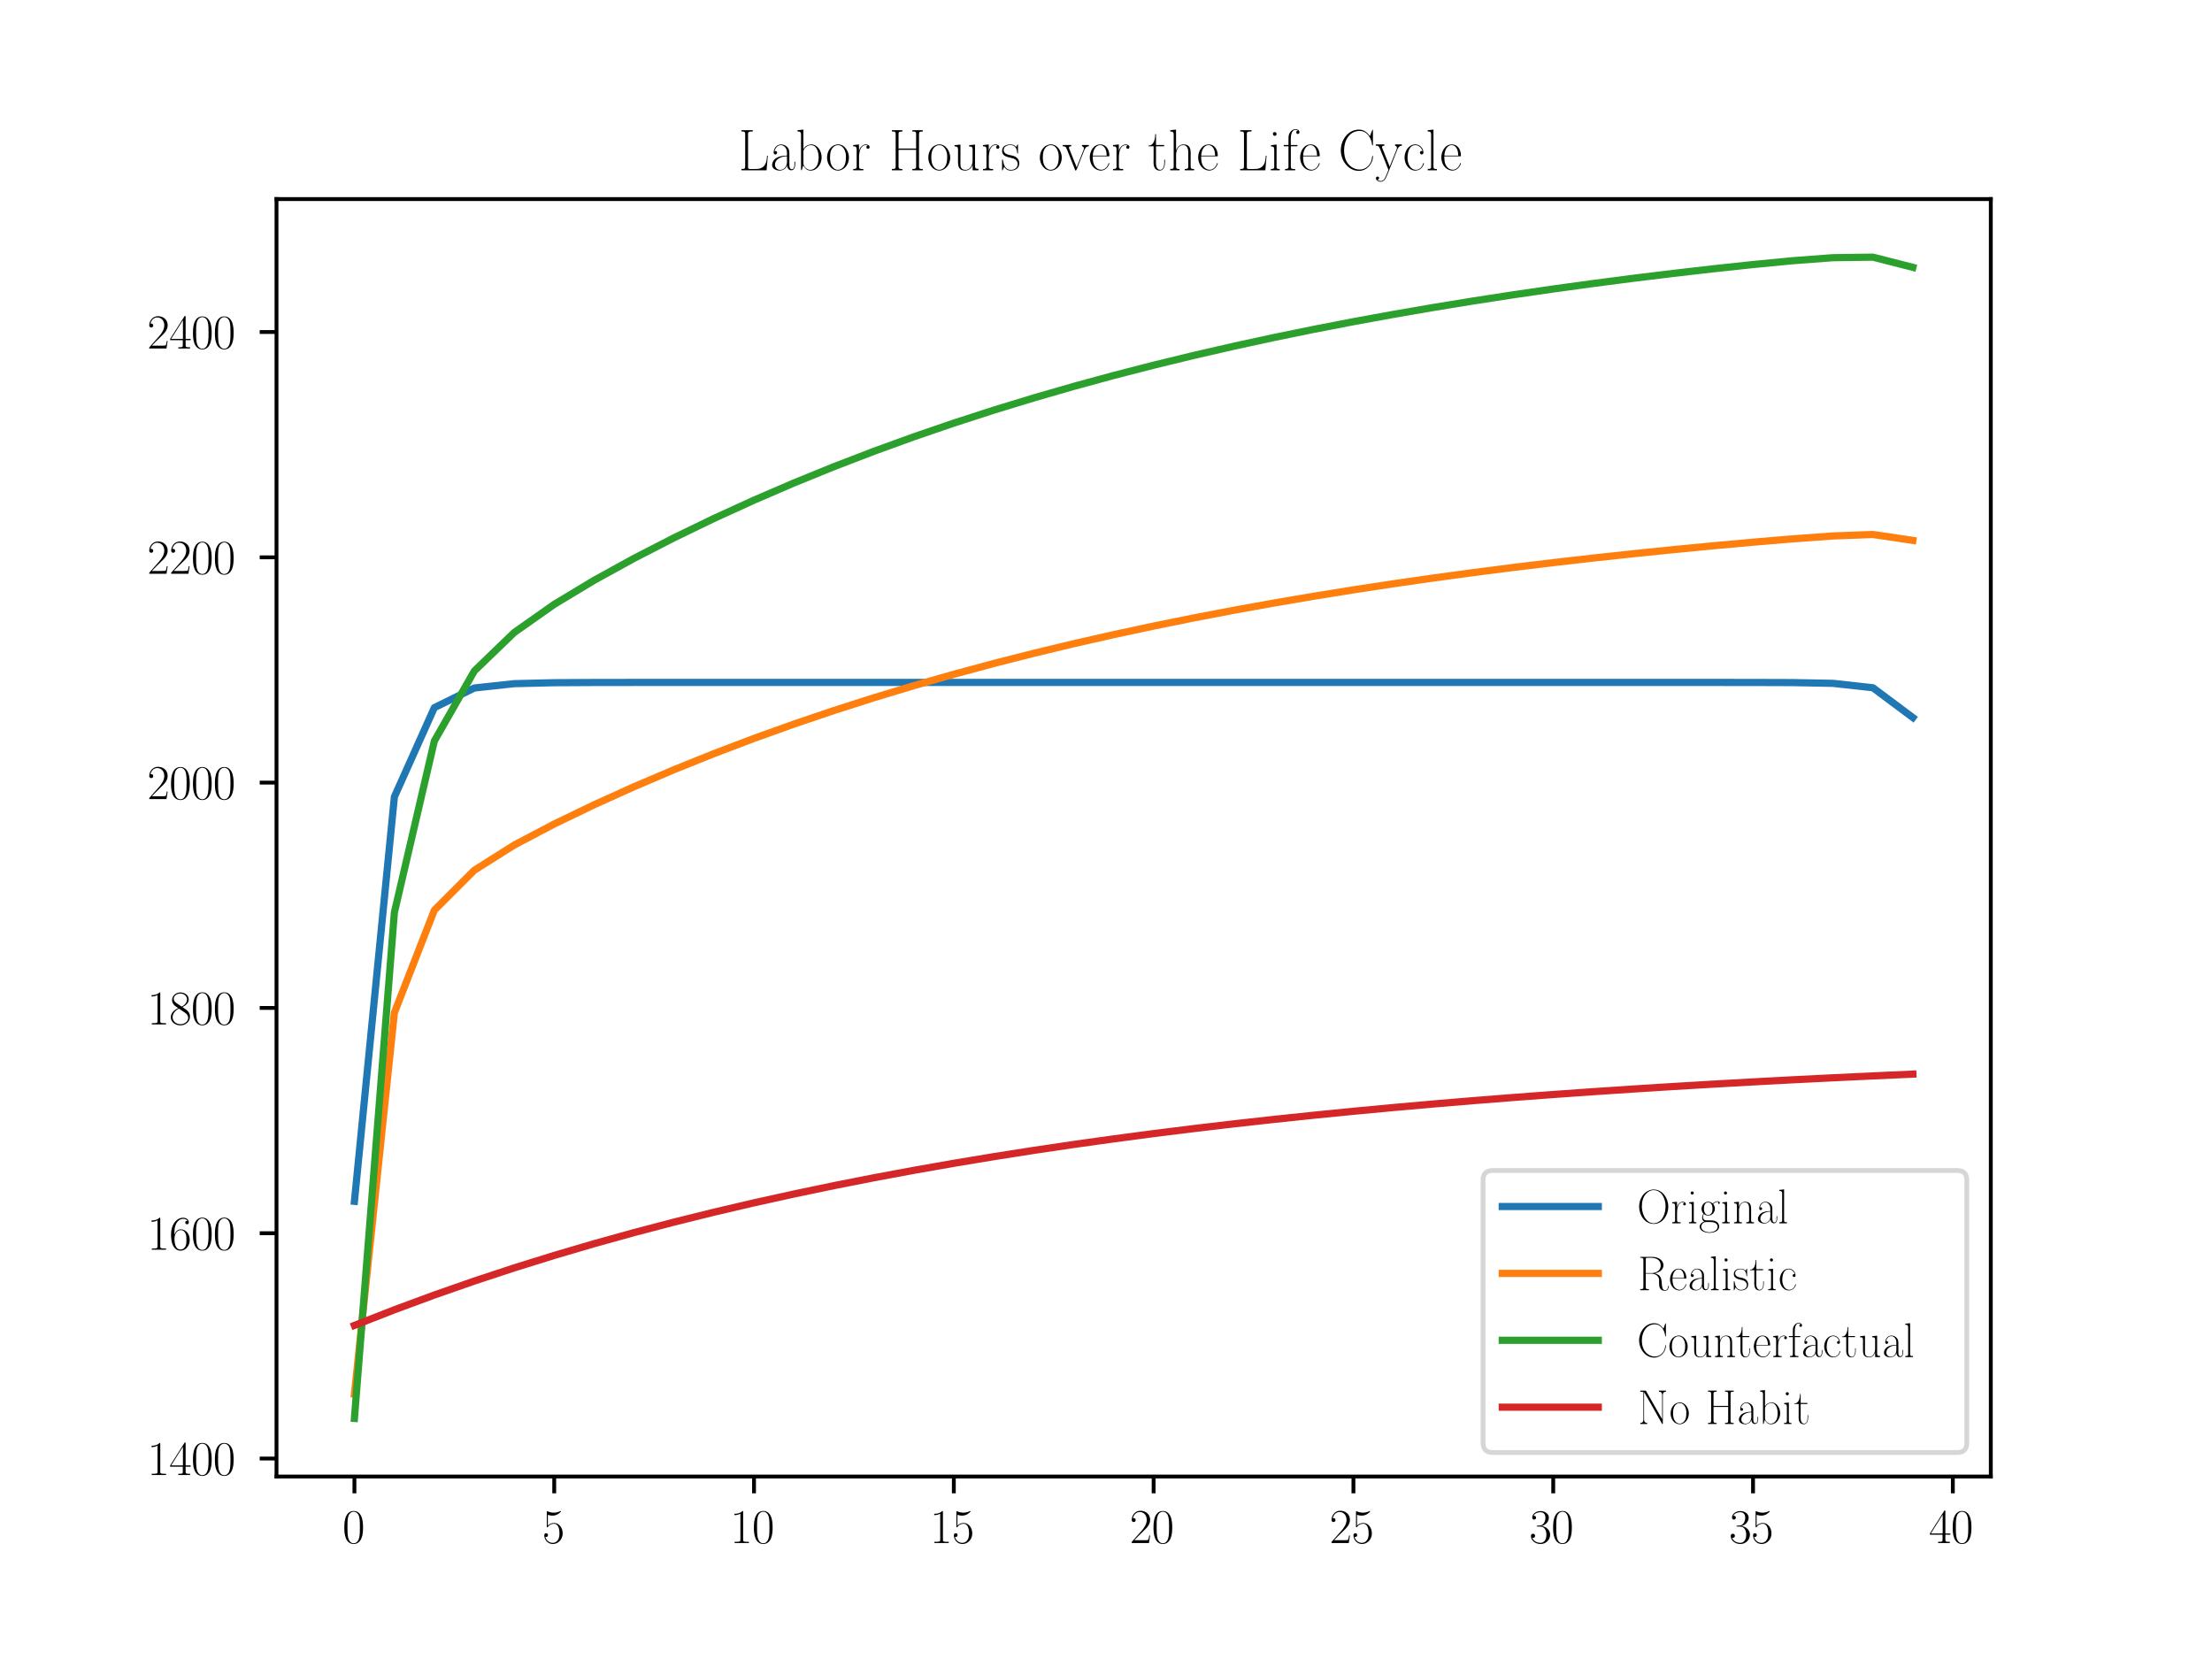 <?xml version="1.0" encoding="utf-8" standalone="no"?>
<!DOCTYPE svg PUBLIC "-//W3C//DTD SVG 1.1//EN"
  "http://www.w3.org/Graphics/SVG/1.1/DTD/svg11.dtd">
<svg height="345.6pt" version="1.1" viewBox="0 0 460.8 345.6" width="460.8pt" xmlns="http://www.w3.org/2000/svg" xmlns:xlink="http://www.w3.org/1999/xlink">
 <defs>
  <style type="text/css">*{stroke-linecap:butt;stroke-linejoin:round;}</style>
 </defs>
 <g id="figure_1">
  <g id="patch_1">
   <path d="M 0 345.6 
L 460.8 345.6 
L 460.8 0 
L 0 0 
z
" style="fill:#ffffff;"/>
  </g>
  <g id="axes_1">
   <g id="patch_2">
    <path d="M 57.6 307.584 
L 414.72 307.584 
L 414.72 41.472 
L 57.6 41.472 
z
" style="fill:#ffffff;"/>
   </g>
   <g id="matplotlib.axis_1">
    <g id="xtick_1">
     <g id="line2d_1">
      <defs>
       <path d="M 0 0 
L 0 3.5 
" id="mb40d41864a" style="stroke:#000000;stroke-width:0.8;"/>
      </defs>
      <g>
       <use style="stroke:#000000;stroke-width:0.8;" x="73.833" xlink:href="#mb40d41864a" y="307.584"/>
      </g>
     </g>
     <g id="text_1">
      <!-- $\mathdefault{0}$ -->
      <g transform="translate(71.342 321.445)scale(0.1 -0.1)">
       <defs>
        <path d="M 2688 2025 
C 2688 2416 2682 3080 2413 3591 
C 2176 4039 1798 4198 1466 4198 
C 1158 4198 768 4058 525 3597 
C 269 3118 243 2524 243 2025 
C 243 1661 250 1106 448 619 
C 723 -39 1216 -128 1466 -128 
C 1760 -128 2208 -7 2470 600 
C 2662 1042 2688 1559 2688 2025 
z
M 1466 -26 
C 1056 -26 813 325 723 812 
C 653 1188 653 1738 653 2096 
C 653 2588 653 2997 736 3387 
C 858 3929 1216 4096 1466 4096 
C 1728 4096 2067 3923 2189 3400 
C 2272 3036 2278 2607 2278 2096 
C 2278 1680 2278 1169 2202 792 
C 2067 95 1690 -26 1466 -26 
z
" id="CMR17-30" transform="scale(0.016)"/>
       </defs>
       <use transform="scale(0.996)" xlink:href="#CMR17-30"/>
      </g>
     </g>
    </g>
    <g id="xtick_2">
     <g id="line2d_2">
      <g>
       <use style="stroke:#000000;stroke-width:0.8;" x="115.455" xlink:href="#mb40d41864a" y="307.584"/>
      </g>
     </g>
     <g id="text_2">
      <!-- $\mathdefault{5}$ -->
      <g transform="translate(112.964 321.445)scale(0.1 -0.1)">
       <defs>
        <path d="M 730 3692 
C 794 3666 1056 3584 1325 3584 
C 1920 3584 2246 3911 2432 4100 
C 2432 4157 2432 4192 2394 4192 
C 2387 4192 2374 4192 2323 4163 
C 2099 4058 1837 3973 1517 3973 
C 1325 3973 1037 3999 723 4139 
C 653 4171 640 4171 634 4171 
C 602 4171 595 4164 595 4037 
L 595 2203 
C 595 2089 595 2057 659 2057 
C 691 2057 704 2070 736 2114 
C 941 2401 1222 2522 1542 2522 
C 1766 2522 2246 2382 2246 1289 
C 2246 1085 2246 715 2054 421 
C 1894 159 1645 25 1370 25 
C 947 25 518 320 403 814 
C 429 807 480 795 506 795 
C 589 795 749 840 749 1038 
C 749 1210 627 1280 506 1280 
C 358 1280 262 1190 262 1011 
C 262 454 704 -128 1382 -128 
C 2042 -128 2669 440 2669 1264 
C 2669 2030 2170 2624 1549 2624 
C 1222 2624 947 2503 730 2274 
L 730 3692 
z
" id="CMR17-35" transform="scale(0.016)"/>
       </defs>
       <use transform="scale(0.996)" xlink:href="#CMR17-35"/>
      </g>
     </g>
    </g>
    <g id="xtick_3">
     <g id="line2d_3">
      <g>
       <use style="stroke:#000000;stroke-width:0.8;" x="157.077" xlink:href="#mb40d41864a" y="307.584"/>
      </g>
     </g>
     <g id="text_3">
      <!-- $\mathdefault{10}$ -->
      <g transform="translate(152.096 321.445)scale(0.1 -0.1)">
       <defs>
        <path d="M 1702 4058 
C 1702 4192 1696 4192 1606 4192 
C 1357 3916 979 3827 621 3827 
C 602 3827 570 3827 563 3808 
C 557 3795 557 3782 557 3648 
C 755 3648 1088 3686 1344 3839 
L 1344 461 
C 1344 236 1331 160 781 160 
L 589 160 
L 589 0 
C 896 0 1216 0 1523 0 
C 1830 0 2150 0 2458 0 
L 2458 160 
L 2266 160 
C 1715 160 1702 230 1702 458 
L 1702 4058 
z
" id="CMR17-31" transform="scale(0.016)"/>
       </defs>
       <use transform="scale(0.996)" xlink:href="#CMR17-31"/>
       <use transform="translate(45.69 0)scale(0.996)" xlink:href="#CMR17-30"/>
      </g>
     </g>
    </g>
    <g id="xtick_4">
     <g id="line2d_4">
      <g>
       <use style="stroke:#000000;stroke-width:0.8;" x="198.7" xlink:href="#mb40d41864a" y="307.584"/>
      </g>
     </g>
     <g id="text_4">
      <!-- $\mathdefault{15}$ -->
      <g transform="translate(193.719 321.445)scale(0.1 -0.1)">
       <use transform="scale(0.996)" xlink:href="#CMR17-31"/>
       <use transform="translate(45.69 0)scale(0.996)" xlink:href="#CMR17-35"/>
      </g>
     </g>
    </g>
    <g id="xtick_5">
     <g id="line2d_5">
      <g>
       <use style="stroke:#000000;stroke-width:0.8;" x="240.322" xlink:href="#mb40d41864a" y="307.584"/>
      </g>
     </g>
     <g id="text_5">
      <!-- $\mathdefault{20}$ -->
      <g transform="translate(235.341 321.445)scale(0.1 -0.1)">
       <defs>
        <path d="M 2669 989 
L 2554 989 
C 2490 536 2438 459 2413 420 
C 2381 369 1920 369 1830 369 
L 602 369 
C 832 619 1280 1072 1824 1597 
C 2214 1967 2669 2402 2669 3035 
C 2669 3790 2067 4224 1395 4224 
C 691 4224 262 3604 262 3030 
C 262 2780 448 2748 525 2748 
C 589 2748 781 2787 781 3010 
C 781 3207 614 3264 525 3264 
C 486 3264 448 3258 422 3245 
C 544 3790 915 4058 1306 4058 
C 1862 4058 2227 3617 2227 3035 
C 2227 2479 1901 2000 1536 1584 
L 262 146 
L 262 0 
L 2515 0 
L 2669 989 
z
" id="CMR17-32" transform="scale(0.016)"/>
       </defs>
       <use transform="scale(0.996)" xlink:href="#CMR17-32"/>
       <use transform="translate(45.69 0)scale(0.996)" xlink:href="#CMR17-30"/>
      </g>
     </g>
    </g>
    <g id="xtick_6">
     <g id="line2d_6">
      <g>
       <use style="stroke:#000000;stroke-width:0.8;" x="281.945" xlink:href="#mb40d41864a" y="307.584"/>
      </g>
     </g>
     <g id="text_6">
      <!-- $\mathdefault{25}$ -->
      <g transform="translate(276.963 321.445)scale(0.1 -0.1)">
       <use transform="scale(0.996)" xlink:href="#CMR17-32"/>
       <use transform="translate(45.69 0)scale(0.996)" xlink:href="#CMR17-35"/>
      </g>
     </g>
    </g>
    <g id="xtick_7">
     <g id="line2d_7">
      <g>
       <use style="stroke:#000000;stroke-width:0.8;" x="323.567" xlink:href="#mb40d41864a" y="307.584"/>
      </g>
     </g>
     <g id="text_7">
      <!-- $\mathdefault{30}$ -->
      <g transform="translate(318.586 321.445)scale(0.1 -0.1)">
       <defs>
        <path d="M 1414 2157 
C 1984 2157 2234 1662 2234 1090 
C 2234 320 1824 25 1453 25 
C 1114 25 563 194 390 693 
C 422 680 454 680 486 680 
C 640 680 755 782 755 948 
C 755 1133 614 1216 486 1216 
C 378 1216 211 1165 211 926 
C 211 335 787 -128 1466 -128 
C 2176 -128 2720 430 2720 1085 
C 2720 1707 2208 2157 1600 2227 
C 2086 2328 2554 2756 2554 3329 
C 2554 3820 2048 4179 1472 4179 
C 890 4179 378 3829 378 3329 
C 378 3110 544 3072 627 3072 
C 762 3072 877 3155 877 3321 
C 877 3486 762 3569 627 3569 
C 602 3569 570 3569 544 3557 
C 730 3959 1235 4032 1459 4032 
C 1683 4032 2106 3925 2106 3320 
C 2106 3143 2080 2828 1862 2550 
C 1670 2304 1453 2304 1242 2284 
C 1210 2284 1062 2269 1037 2269 
C 992 2263 966 2257 966 2208 
C 966 2163 973 2157 1101 2157 
L 1414 2157 
z
" id="CMR17-33" transform="scale(0.016)"/>
       </defs>
       <use transform="scale(0.996)" xlink:href="#CMR17-33"/>
       <use transform="translate(45.69 0)scale(0.996)" xlink:href="#CMR17-30"/>
      </g>
     </g>
    </g>
    <g id="xtick_8">
     <g id="line2d_8">
      <g>
       <use style="stroke:#000000;stroke-width:0.8;" x="365.189" xlink:href="#mb40d41864a" y="307.584"/>
      </g>
     </g>
     <g id="text_8">
      <!-- $\mathdefault{35}$ -->
      <g transform="translate(360.208 321.445)scale(0.1 -0.1)">
       <use transform="scale(0.996)" xlink:href="#CMR17-33"/>
       <use transform="translate(45.69 0)scale(0.996)" xlink:href="#CMR17-35"/>
      </g>
     </g>
    </g>
    <g id="xtick_9">
     <g id="line2d_9">
      <g>
       <use style="stroke:#000000;stroke-width:0.8;" x="406.812" xlink:href="#mb40d41864a" y="307.584"/>
      </g>
     </g>
     <g id="text_9">
      <!-- $\mathdefault{40}$ -->
      <g transform="translate(401.83 321.445)scale(0.1 -0.1)">
       <defs>
        <path d="M 2150 4122 
C 2150 4256 2144 4256 2029 4256 
L 128 1254 
L 128 1088 
L 1779 1088 
L 1779 457 
C 1779 224 1766 160 1318 160 
L 1197 160 
L 1197 0 
C 1402 0 1747 0 1965 0 
C 2182 0 2528 0 2733 0 
L 2733 160 
L 2611 160 
C 2163 160 2150 224 2150 457 
L 2150 1088 
L 2803 1088 
L 2803 1254 
L 2150 1254 
L 2150 4122 
z
M 1798 3703 
L 1798 1254 
L 256 1254 
L 1798 3703 
z
" id="CMR17-34" transform="scale(0.016)"/>
       </defs>
       <use transform="scale(0.996)" xlink:href="#CMR17-34"/>
       <use transform="translate(45.69 0)scale(0.996)" xlink:href="#CMR17-30"/>
      </g>
     </g>
    </g>
   </g>
   <g id="matplotlib.axis_2">
    <g id="ytick_1">
     <g id="line2d_10">
      <defs>
       <path d="M 0 0 
L -3.5 0 
" id="me24c9dfe84" style="stroke:#000000;stroke-width:0.8;"/>
      </defs>
      <g>
       <use style="stroke:#000000;stroke-width:0.8;" x="57.6" xlink:href="#me24c9dfe84" y="303.841"/>
      </g>
     </g>
     <g id="text_10">
      <!-- $\mathdefault{1400}$ -->
      <g transform="translate(30.675 307.272)scale(0.1 -0.1)">
       <use transform="scale(0.996)" xlink:href="#CMR17-31"/>
       <use transform="translate(45.69 0)scale(0.996)" xlink:href="#CMR17-34"/>
       <use transform="translate(91.381 0)scale(0.996)" xlink:href="#CMR17-30"/>
       <use transform="translate(137.071 0)scale(0.996)" xlink:href="#CMR17-30"/>
      </g>
     </g>
    </g>
    <g id="ytick_2">
     <g id="line2d_11">
      <g>
       <use style="stroke:#000000;stroke-width:0.8;" x="57.6" xlink:href="#me24c9dfe84" y="256.906"/>
      </g>
     </g>
     <g id="text_11">
      <!-- $\mathdefault{1600}$ -->
      <g transform="translate(30.675 260.337)scale(0.1 -0.1)">
       <defs>
        <path d="M 678 2176 
C 678 3690 1395 4032 1811 4032 
C 1946 4032 2272 4009 2400 3776 
C 2298 3776 2106 3776 2106 3553 
C 2106 3381 2246 3323 2336 3323 
C 2394 3323 2566 3348 2566 3560 
C 2566 3954 2246 4179 1805 4179 
C 1043 4179 243 3390 243 1984 
C 243 253 966 -128 1478 -128 
C 2099 -128 2688 427 2688 1283 
C 2688 2081 2170 2662 1517 2662 
C 1126 2662 838 2407 678 1960 
L 678 2176 
z
M 1478 25 
C 691 25 691 1200 691 1436 
C 691 1896 909 2560 1504 2560 
C 1613 2560 1926 2560 2138 2120 
C 2253 1870 2253 1609 2253 1289 
C 2253 944 2253 690 2118 434 
C 1978 171 1773 25 1478 25 
z
" id="CMR17-36" transform="scale(0.016)"/>
       </defs>
       <use transform="scale(0.996)" xlink:href="#CMR17-31"/>
       <use transform="translate(45.69 0)scale(0.996)" xlink:href="#CMR17-36"/>
       <use transform="translate(91.381 0)scale(0.996)" xlink:href="#CMR17-30"/>
       <use transform="translate(137.071 0)scale(0.996)" xlink:href="#CMR17-30"/>
      </g>
     </g>
    </g>
    <g id="ytick_3">
     <g id="line2d_12">
      <g>
       <use style="stroke:#000000;stroke-width:0.8;" x="57.6" xlink:href="#me24c9dfe84" y="209.971"/>
      </g>
     </g>
     <g id="text_12">
      <!-- $\mathdefault{1800}$ -->
      <g transform="translate(30.675 213.402)scale(0.1 -0.1)">
       <defs>
        <path d="M 1741 2264 
C 2144 2467 2554 2773 2554 3263 
C 2554 3841 1990 4179 1472 4179 
C 890 4179 378 3759 378 3180 
C 378 3021 416 2747 666 2505 
C 730 2442 998 2251 1171 2130 
C 883 1983 211 1634 211 934 
C 211 279 838 -128 1459 -128 
C 2144 -128 2720 362 2720 1010 
C 2720 1590 2330 1857 2074 2029 
L 1741 2264 
z
M 902 2822 
C 851 2854 595 3051 595 3351 
C 595 3739 998 4032 1459 4032 
C 1965 4032 2336 3676 2336 3262 
C 2336 2669 1670 2331 1638 2331 
C 1632 2331 1626 2331 1574 2370 
L 902 2822 
z
M 2080 1519 
C 2176 1449 2483 1240 2483 851 
C 2483 381 2010 25 1472 25 
C 890 25 448 438 448 940 
C 448 1443 838 1862 1280 2060 
L 2080 1519 
z
" id="CMR17-38" transform="scale(0.016)"/>
       </defs>
       <use transform="scale(0.996)" xlink:href="#CMR17-31"/>
       <use transform="translate(45.69 0)scale(0.996)" xlink:href="#CMR17-38"/>
       <use transform="translate(91.381 0)scale(0.996)" xlink:href="#CMR17-30"/>
       <use transform="translate(137.071 0)scale(0.996)" xlink:href="#CMR17-30"/>
      </g>
     </g>
    </g>
    <g id="ytick_4">
     <g id="line2d_13">
      <g>
       <use style="stroke:#000000;stroke-width:0.8;" x="57.6" xlink:href="#me24c9dfe84" y="163.036"/>
      </g>
     </g>
     <g id="text_13">
      <!-- $\mathdefault{2000}$ -->
      <g transform="translate(30.675 166.466)scale(0.1 -0.1)">
       <use transform="scale(0.996)" xlink:href="#CMR17-32"/>
       <use transform="translate(45.69 0)scale(0.996)" xlink:href="#CMR17-30"/>
       <use transform="translate(91.381 0)scale(0.996)" xlink:href="#CMR17-30"/>
       <use transform="translate(137.071 0)scale(0.996)" xlink:href="#CMR17-30"/>
      </g>
     </g>
    </g>
    <g id="ytick_5">
     <g id="line2d_14">
      <g>
       <use style="stroke:#000000;stroke-width:0.8;" x="57.6" xlink:href="#me24c9dfe84" y="116.1"/>
      </g>
     </g>
     <g id="text_14">
      <!-- $\mathdefault{2200}$ -->
      <g transform="translate(30.675 119.531)scale(0.1 -0.1)">
       <use transform="scale(0.996)" xlink:href="#CMR17-32"/>
       <use transform="translate(45.69 0)scale(0.996)" xlink:href="#CMR17-32"/>
       <use transform="translate(91.381 0)scale(0.996)" xlink:href="#CMR17-30"/>
       <use transform="translate(137.071 0)scale(0.996)" xlink:href="#CMR17-30"/>
      </g>
     </g>
    </g>
    <g id="ytick_6">
     <g id="line2d_15">
      <g>
       <use style="stroke:#000000;stroke-width:0.8;" x="57.6" xlink:href="#me24c9dfe84" y="69.165"/>
      </g>
     </g>
     <g id="text_15">
      <!-- $\mathdefault{2400}$ -->
      <g transform="translate(30.675 72.596)scale(0.1 -0.1)">
       <use transform="scale(0.996)" xlink:href="#CMR17-32"/>
       <use transform="translate(45.69 0)scale(0.996)" xlink:href="#CMR17-34"/>
       <use transform="translate(91.381 0)scale(0.996)" xlink:href="#CMR17-30"/>
       <use transform="translate(137.071 0)scale(0.996)" xlink:href="#CMR17-30"/>
      </g>
     </g>
    </g>
   </g>
   <g id="line2d_16">
    <path clip-path="url(#p53802a722f)" d="M 73.833 250.257 
L 82.157 165.997 
L 90.482 147.418 
L 98.806 143.321 
L 107.131 142.418 
L 115.455 142.219 
L 123.78 142.175 
L 132.104 142.165 
L 140.429 142.163 
L 148.753 142.163 
L 157.077 142.163 
L 165.402 142.163 
L 173.726 142.163 
L 182.051 142.163 
L 190.375 142.163 
L 198.7 142.163 
L 207.024 142.163 
L 215.349 142.163 
L 223.673 142.163 
L 231.998 142.163 
L 240.322 142.163 
L 248.647 142.163 
L 256.971 142.163 
L 265.296 142.163 
L 273.62 142.163 
L 281.945 142.163 
L 290.269 142.163 
L 298.594 142.163 
L 306.918 142.163 
L 315.243 142.163 
L 323.567 142.163 
L 331.891 142.163 
L 340.216 142.163 
L 348.54 142.163 
L 356.865 142.164 
L 365.189 142.169 
L 373.514 142.196 
L 381.838 142.354 
L 390.163 143.271 
L 398.487 149.484 
" style="fill:none;stroke:#1f77b4;stroke-linecap:square;stroke-width:1.5;"/>
   </g>
   <g id="line2d_17">
    <path clip-path="url(#p53802a722f)" d="M 73.833 290.419 
L 82.157 210.961 
L 90.482 189.612 
L 98.806 181.288 
L 107.131 176.037 
L 115.455 171.654 
L 123.78 167.641 
L 132.104 163.879 
L 140.429 160.332 
L 148.753 156.984 
L 157.077 153.822 
L 165.402 150.836 
L 173.726 148.015 
L 182.051 145.351 
L 190.375 142.836 
L 198.7 140.46 
L 207.024 138.216 
L 215.349 136.096 
L 223.673 134.095 
L 231.998 132.205 
L 240.322 130.419 
L 248.647 128.733 
L 256.971 127.141 
L 265.296 125.637 
L 273.62 124.216 
L 281.945 122.875 
L 290.269 121.608 
L 298.594 120.411 
L 306.918 119.281 
L 315.243 118.213 
L 323.567 117.205 
L 331.891 116.253 
L 340.216 115.354 
L 348.54 114.505 
L 356.865 113.704 
L 365.189 112.95 
L 373.514 112.252 
L 381.838 111.649 
L 390.163 111.345 
L 398.487 112.574 
" style="fill:none;stroke:#ff7f0e;stroke-linecap:square;stroke-width:1.5;"/>
   </g>
   <g id="line2d_18">
    <path clip-path="url(#p53802a722f)" d="M 73.833 295.488 
L 82.157 190.082 
L 90.482 154.366 
L 98.806 139.783 
L 107.131 131.756 
L 115.455 125.898 
L 123.78 120.883 
L 132.104 116.302 
L 140.429 112.021 
L 148.753 107.992 
L 157.077 104.192 
L 165.402 100.603 
L 173.726 97.215 
L 182.051 94.015 
L 190.375 90.992 
L 198.7 88.138 
L 207.024 85.442 
L 215.349 82.896 
L 223.673 80.491 
L 231.998 78.22 
L 240.322 76.075 
L 248.647 74.05 
L 256.971 72.136 
L 265.296 70.329 
L 273.62 68.623 
L 281.945 67.011 
L 290.269 65.489 
L 298.594 64.051 
L 306.918 62.694 
L 315.243 61.411 
L 323.567 60.2 
L 331.891 59.057 
L 340.216 57.977 
L 348.54 56.959 
L 356.865 56 
L 365.189 55.108 
L 373.514 54.306 
L 381.838 53.682 
L 390.163 53.568 
L 398.487 55.697 
" style="fill:none;stroke:#2ca02c;stroke-linecap:square;stroke-width:1.5;"/>
   </g>
   <g id="line2d_19">
    <path clip-path="url(#p53802a722f)" d="M 73.833 276.11 
L 82.157 272.851 
L 90.482 269.773 
L 98.806 266.865 
L 107.131 264.12 
L 115.455 261.527 
L 123.78 259.078 
L 132.104 256.765 
L 140.429 254.58 
L 148.753 252.517 
L 157.077 250.569 
L 165.402 248.729 
L 173.726 246.991 
L 182.051 245.349 
L 190.375 243.799 
L 198.7 242.335 
L 207.024 240.952 
L 215.349 239.646 
L 223.673 238.413 
L 231.998 237.248 
L 240.322 236.148 
L 248.647 235.109 
L 256.971 234.127 
L 265.296 233.201 
L 273.62 232.325 
L 281.945 231.499 
L 290.269 230.718 
L 298.594 229.98 
L 306.918 229.284 
L 315.243 228.626 
L 323.567 228.005 
L 331.891 227.418 
L 340.216 226.864 
L 348.54 226.341 
L 356.865 225.847 
L 365.189 225.38 
L 373.514 224.939 
L 381.838 224.523 
L 390.163 224.13 
L 398.487 223.758 
" style="fill:none;stroke:#d62728;stroke-linecap:square;stroke-width:1.5;"/>
   </g>
   <g id="patch_3">
    <path d="M 57.6 307.584 
L 57.6 41.472 
" style="fill:none;stroke:#000000;stroke-linecap:square;stroke-linejoin:miter;stroke-width:0.8;"/>
   </g>
   <g id="patch_4">
    <path d="M 414.72 307.584 
L 414.72 41.472 
" style="fill:none;stroke:#000000;stroke-linecap:square;stroke-linejoin:miter;stroke-width:0.8;"/>
   </g>
   <g id="patch_5">
    <path d="M 57.6 307.584 
L 414.72 307.584 
" style="fill:none;stroke:#000000;stroke-linecap:square;stroke-linejoin:miter;stroke-width:0.8;"/>
   </g>
   <g id="patch_6">
    <path d="M 57.6 41.472 
L 414.72 41.472 
" style="fill:none;stroke:#000000;stroke-linecap:square;stroke-linejoin:miter;stroke-width:0.8;"/>
   </g>
   <g id="text_16">
    <!-- Labor Hours over the Life Cycle -->
    <g transform="translate(153.559 35.472)scale(0.12 -0.12)">
     <defs>
      <path d="M 467 4365 
L 467 4224 
L 576 4224 
C 742 4224 877 4205 877 3955 
L 877 410 
C 877 160 768 141 467 141 
L 467 0 
L 3206 0 
L 3341 1592 
L 3258 1592 
C 3219 1100 3194 397 2470 192 
C 2278 141 2086 141 1888 141 
L 1376 141 
C 1242 141 1184 205 1184 346 
C 1184 391 1190 429 1190 468 
L 1190 3809 
C 1190 3854 1184 3905 1184 3955 
C 1184 4179 1306 4224 1562 4224 
L 1702 4224 
L 1702 4365 
L 467 4365 
z
" id="SFRM3583-4c" transform="scale(0.016)"/>
      <path d="M 576 2080 
C 659 2413 883 2740 1274 2740 
C 1619 2740 1869 2415 1920 2101 
C 1933 2018 1933 1928 1933 1846 
L 1933 1597 
C 1318 1597 474 1456 320 686 
C 314 647 314 603 314 564 
C 314 134 800 -32 1133 -32 
C 1446 -32 1856 177 1939 535 
L 1946 535 
C 1946 268 2125 0 2394 0 
C 2746 0 2829 376 2829 650 
L 2829 936 
L 2746 936 
L 2746 612 
C 2746 408 2701 115 2470 115 
C 2208 115 2195 453 2195 625 
L 2195 1810 
C 2195 1969 2189 2134 2125 2288 
C 1990 2599 1638 2816 1293 2816 
C 800 2816 480 2386 480 1918 
C 480 1798 570 1728 672 1728 
C 774 1728 858 1811 858 1914 
C 858 2010 794 2099 672 2099 
C 640 2099 608 2093 576 2080 
z
M 1933 1527 
L 1933 898 
C 1933 475 1670 77 1229 45 
L 1190 45 
C 896 45 627 276 627 590 
C 627 1257 1363 1527 1933 1527 
z
" id="SFRM3583-61" transform="scale(0.016)"/>
      <path d="M 288 4365 
L 288 4224 
L 365 4224 
C 570 4224 666 4147 666 3930 
L 666 7 
L 749 20 
L 896 522 
C 1114 239 1267 -32 1722 -32 
C 2445 -32 2912 703 2912 1412 
C 2912 2062 2515 2745 1862 2816 
L 1805 2816 
C 1459 2816 1088 2629 928 2302 
L 922 4435 
L 288 4365 
z
M 2579 1244 
C 2554 941 2509 631 2317 380 
C 2157 180 1926 45 1677 45 
C 1280 45 928 445 928 754 
L 928 1799 
C 928 1870 922 1934 922 2005 
C 922 2391 1357 2740 1741 2740 
C 2458 2740 2586 1831 2586 1386 
C 2586 1341 2586 1289 2579 1244 
z
" id="SFRM3583-62" transform="scale(0.016)"/>
      <path d="M 1350 2816 
C 614 2726 237 2042 237 1376 
C 237 698 685 -32 1440 -32 
L 1504 -32 
C 2240 58 2624 736 2624 1382 
C 2624 2035 2182 2822 1440 2822 
C 1408 2822 1382 2816 1350 2816 
z
M 563 1274 
L 563 1376 
C 563 1856 621 2395 1114 2663 
C 1197 2702 1293 2734 1389 2734 
L 1434 2734 
C 2054 2734 2298 2012 2298 1495 
C 2298 990 2246 269 1606 77 
C 1549 64 1491 51 1434 51 
C 960 51 653 525 595 979 
C 576 1075 576 1178 563 1274 
z
" id="SFRM3583-6f" transform="scale(0.016)"/>
      <path d="M 288 2746 
L 288 2605 
L 352 2605 
C 557 2605 666 2560 666 2275 
L 666 361 
C 666 154 512 141 288 141 
L 288 0 
L 1389 0 
L 1389 141 
L 1261 141 
C 1075 141 922 160 922 407 
L 922 1350 
C 922 1900 1037 2740 1658 2740 
C 1728 2740 1798 2721 1862 2695 
C 1786 2663 1722 2611 1722 2520 
C 1722 2430 1792 2339 1901 2339 
C 1997 2339 2074 2423 2074 2519 
C 2074 2732 1837 2816 1664 2816 
C 1274 2816 979 2435 922 2080 
L 915 2816 
L 288 2746 
z
" id="SFRM3583-72" transform="scale(0.016)"/>
      <path d="M 467 4365 
L 467 4224 
L 576 4224 
C 742 4224 877 4205 877 3955 
L 877 410 
C 877 160 768 141 467 141 
L 467 0 
L 1600 0 
L 1600 141 
L 1491 141 
C 1331 141 1190 160 1190 400 
L 1190 2227 
L 3104 2227 
L 3104 400 
C 3104 180 3021 141 2694 141 
L 2694 0 
L 3827 0 
L 3827 141 
L 3718 141 
C 3552 141 3411 160 3411 410 
C 3411 460 3418 505 3418 556 
L 3418 3955 
C 3418 4205 3526 4224 3827 4224 
L 3827 4365 
L 2694 4365 
L 2694 4224 
L 2810 4224 
C 2970 4224 3104 4205 3104 3978 
L 3104 2368 
L 1190 2368 
L 1190 3978 
C 1190 4174 1267 4224 1600 4224 
L 1600 4365 
L 467 4365 
z
" id="SFRM3583-48" transform="scale(0.016)"/>
      <path d="M 301 2732 
L 301 2592 
L 358 2592 
C 570 2592 685 2560 685 2181 
C 685 2098 678 2015 678 1930 
L 678 904 
C 678 443 762 -32 1459 -32 
C 1856 -32 2170 248 2266 620 
L 2272 0 
L 2906 0 
L 2906 160 
L 2842 160 
C 2675 160 2528 179 2528 447 
L 2528 2803 
L 1888 2732 
L 1888 2592 
L 1958 2592 
C 2176 2592 2266 2521 2266 2258 
L 2266 1077 
C 2266 609 2042 45 1491 45 
C 1318 45 1133 102 1030 250 
C 947 366 941 526 941 673 
L 941 2803 
L 301 2732 
z
" id="SFRM3583-75" transform="scale(0.016)"/>
      <path d="M 422 384 
C 576 141 781 -32 1126 -32 
C 1549 -32 2067 147 2067 764 
C 2067 1071 1901 1353 1600 1501 
C 1216 1694 538 1604 384 2085 
C 371 2123 365 2168 365 2213 
C 365 2592 749 2752 1094 2752 
C 1466 2752 1786 2539 1837 1937 
C 1843 1905 1837 1822 1882 1822 
C 1920 1822 1926 1854 1926 1893 
L 1926 2758 
C 1926 2784 1926 2816 1901 2816 
C 1869 2816 1766 2636 1734 2540 
C 1562 2722 1376 2816 1120 2816 
C 730 2816 192 2688 192 2108 
C 192 1424 1030 1424 1408 1289 
C 1670 1200 1894 975 1894 686 
L 1894 673 
C 1882 269 1568 45 1139 45 
C 544 45 371 604 294 1065 
C 288 1104 288 1181 237 1181 
C 198 1181 192 1155 192 1123 
L 192 26 
C 192 6 192 -19 211 -26 
L 218 -26 
C 262 -26 371 256 422 384 
z
" id="SFRM3583-73" transform="scale(0.016)"/>
      <path d="M 90 2752 
L 90 2612 
L 134 2612 
C 454 2612 461 2484 678 1948 
C 922 1341 1152 734 1402 128 
C 1421 77 1440 -32 1510 -32 
C 1594 -32 1734 415 1824 638 
C 2022 1136 2214 1634 2413 2133 
C 2502 2350 2624 2612 2931 2612 
L 2931 2752 
L 2189 2752 
L 2189 2612 
C 2304 2612 2394 2496 2394 2388 
C 2394 2273 2330 2145 2291 2049 
C 2144 1686 2003 1328 1862 964 
L 1709 580 
C 1670 492 1632 409 1606 319 
L 1600 319 
C 1549 517 1453 722 1370 915 
L 928 2029 
C 870 2171 768 2369 768 2465 
L 768 2478 
C 768 2612 928 2612 1018 2612 
L 1018 2752 
L 710 2752 
L 90 2752 
z
" id="SFRM3583-76" transform="scale(0.016)"/>
      <path d="M 563 1524 
L 2246 1524 
C 2259 1524 2285 1517 2310 1517 
C 2355 1517 2374 1543 2374 1581 
C 2374 2154 2099 2816 1382 2816 
C 614 2816 237 2031 237 1405 
C 237 778 589 70 1350 -26 
C 1376 -26 1402 -32 1427 -32 
C 1869 -32 2208 273 2355 686 
C 2362 705 2368 730 2368 749 
C 2368 768 2362 787 2336 787 
C 2272 787 2266 686 2246 628 
C 2118 324 1843 57 1485 57 
C 1216 57 960 210 813 425 
C 576 742 563 1149 563 1524 
z
M 570 1600 
C 582 2103 832 2740 1370 2740 
C 1818 2740 2010 2264 2061 1890 
C 2067 1793 2067 1697 2080 1600 
L 570 1600 
z
" id="SFRM3583-65" transform="scale(0.016)"/>
      <path d="M 845 3936 
C 845 3572 762 2688 109 2688 
L 109 2612 
L 666 2612 
L 666 1136 
C 666 1048 659 945 659 849 
C 659 453 787 -32 1318 -32 
C 1811 -32 1907 511 1907 907 
L 1907 1155 
L 1824 1155 
C 1824 1059 1830 964 1830 862 
C 1830 575 1773 51 1376 51 
C 1005 51 922 505 922 849 
C 922 958 928 1060 928 1168 
L 928 2612 
L 1811 2612 
L 1811 2752 
L 928 2752 
L 928 3936 
L 845 3936 
z
" id="SFRM3583-74" transform="scale(0.016)"/>
      <path d="M 301 4365 
L 301 4224 
L 378 4224 
C 602 4224 678 4128 678 3911 
L 678 372 
C 678 180 595 141 301 141 
L 301 0 
L 1318 0 
L 1318 141 
L 1229 141 
C 1082 141 941 160 941 361 
L 941 1777 
C 979 2217 1203 2740 1709 2740 
C 2112 2740 2266 2417 2266 1951 
L 2266 361 
C 2266 154 2112 141 1888 141 
L 1888 0 
L 2906 0 
L 2906 141 
L 2803 141 
C 2656 141 2528 160 2528 386 
L 2528 1879 
C 2528 2312 2445 2816 1760 2816 
C 1427 2816 1178 2629 1030 2358 
C 992 2293 954 2217 941 2145 
L 934 4435 
L 301 4365 
z
" id="SFRM3583-68" transform="scale(0.016)"/>
      <path d="M 326 2735 
L 326 2593 
L 358 2593 
C 563 2593 678 2561 678 2251 
L 678 360 
C 678 154 531 141 307 141 
L 307 0 
L 1274 0 
L 1274 141 
L 1190 141 
C 1056 141 934 154 934 373 
L 934 2805 
L 326 2735 
z
M 698 4160 
C 595 4160 531 4045 531 3962 
C 531 3866 608 3751 730 3751 
C 858 3751 934 3857 934 3952 
C 934 4046 858 4160 736 4160 
C 723 4160 710 4160 698 4160 
z
" id="SFRM3583-69" transform="scale(0.016)"/>
      <path d="M 678 2752 
L 166 2752 
L 166 2612 
L 678 2612 
L 678 359 
C 678 154 531 141 307 141 
L 307 0 
L 1402 0 
L 1402 141 
L 1261 141 
C 1088 141 934 160 934 384 
L 934 2612 
L 1651 2612 
L 1651 2752 
L 928 2752 
L 928 3386 
C 928 3764 998 4404 1446 4404 
L 1472 4404 
C 1562 4391 1632 4359 1709 4314 
C 1626 4288 1523 4263 1523 4135 
C 1523 4039 1600 3956 1702 3956 
C 1818 3956 1875 4058 1875 4141 
C 1875 4372 1645 4480 1446 4480 
C 1139 4480 864 4231 755 3956 
C 678 3770 678 3572 678 3373 
L 678 2752 
z
" id="SFRM3583-66" transform="scale(0.016)"/>
      <path d="M 3501 3725 
C 3187 4096 2899 4429 2285 4429 
C 1120 4429 320 3301 320 2185 
C 320 1051 1133 -64 2285 -64 
C 3142 -64 3821 682 3821 1523 
L 3821 1548 
C 3814 1567 3802 1574 3782 1574 
C 3718 1574 3712 1211 3654 1051 
C 3475 504 2995 77 2374 77 
C 1779 77 1242 446 960 943 
C 742 1319 678 1778 678 2204 
C 678 3212 1242 4288 2374 4288 
C 3213 4288 3654 3460 3725 2785 
C 3731 2746 3744 2708 3776 2708 
C 3814 2708 3821 2734 3821 2765 
L 3821 4371 
C 3821 4393 3821 4421 3802 4429 
L 3795 4429 
C 3744 4429 3526 3827 3501 3725 
z
" id="SFRM3583-43" transform="scale(0.016)"/>
      <path d="M 90 2816 
L 90 2676 
L 134 2676 
C 435 2676 442 2598 672 2024 
C 915 1424 1178 818 1395 212 
C 1421 161 1453 102 1453 44 
C 1453 32 1453 12 1446 0 
C 1389 -161 1318 -322 1254 -483 
C 1139 -772 992 -1171 627 -1171 
C 493 -1171 352 -1114 256 -1024 
C 358 -1024 448 -966 448 -851 
C 448 -755 371 -685 275 -685 
C 186 -685 109 -749 109 -864 
C 109 -1114 390 -1248 614 -1248 
C 1043 -1248 1210 -816 1350 -462 
C 1651 292 1971 1033 2253 1793 
L 2368 2083 
C 2464 2334 2573 2676 2931 2676 
L 2931 2816 
L 2189 2816 
L 2189 2676 
C 2304 2676 2394 2559 2394 2450 
C 2394 2333 2330 2211 2291 2115 
C 2138 1734 1984 1360 1837 979 
L 1683 599 
C 1658 527 1626 463 1606 392 
L 1600 392 
C 1581 463 1549 534 1523 599 
L 1382 953 
C 1235 1334 1082 1709 928 2089 
L 819 2360 
C 800 2411 774 2463 768 2515 
L 768 2527 
C 768 2656 922 2676 1018 2676 
L 1018 2816 
L 717 2816 
L 90 2816 
z
" id="SFRM3583-79" transform="scale(0.016)"/>
      <path d="M 2221 2092 
C 2189 2099 2157 2105 2125 2105 
C 2022 2105 1946 2016 1946 1920 
C 1946 1824 2022 1728 2131 1728 
C 2221 1728 2310 1792 2323 1888 
L 2323 1926 
C 2323 2366 1965 2819 1440 2819 
C 717 2819 269 2069 269 1390 
C 269 718 678 32 1363 -32 
L 1427 -32 
C 1882 -32 2240 257 2368 688 
C 2374 713 2381 739 2381 765 
C 2381 784 2368 790 2355 790 
C 2285 790 2272 669 2246 604 
C 2131 276 1824 51 1498 51 
C 890 51 595 769 595 1295 
C 595 1833 710 2737 1453 2737 
C 1811 2737 2138 2443 2221 2092 
z
" id="SFRM3583-63" transform="scale(0.016)"/>
      <path d="M 307 4365 
L 307 4224 
L 384 4224 
C 608 4224 678 4121 678 3911 
L 678 372 
C 678 180 595 141 307 141 
L 307 0 
L 1306 0 
L 1306 141 
L 1203 141 
C 1062 141 934 160 934 365 
L 934 4435 
L 307 4365 
z
" id="SFRM3583-6c" transform="scale(0.016)"/>
     </defs>
     <use transform="scale(0.996)" xlink:href="#SFRM3583-4c"/>
     <use transform="translate(55.71 0)scale(0.996)" xlink:href="#SFRM3583-61"/>
     <use transform="translate(100.288 0)scale(0.996)" xlink:href="#SFRM3583-62"/>
     <use transform="translate(152.307 0)scale(0.996)" xlink:href="#SFRM3583-6f"/>
     <use transform="translate(196.885 0)scale(0.996)" xlink:href="#SFRM3583-72"/>
     <use transform="translate(261.242 0)scale(0.996)" xlink:href="#SFRM3583-48"/>
     <use transform="translate(328.083 0)scale(0.996)" xlink:href="#SFRM3583-6f"/>
     <use transform="translate(372.661 0)scale(0.996)" xlink:href="#SFRM3583-75"/>
     <use transform="translate(422.2 0)scale(0.996)" xlink:href="#SFRM3583-72"/>
     <use transform="translate(456.858 0)scale(0.996)" xlink:href="#SFRM3583-73"/>
     <use transform="translate(521.711 0)scale(0.996)" xlink:href="#SFRM3583-6f"/>
     <use transform="translate(563.809 0)scale(0.996)" xlink:href="#SFRM3583-76"/>
     <use transform="translate(608.388 0)scale(0.996)" xlink:href="#SFRM3583-65"/>
     <use transform="translate(648.006 0)scale(0.996)" xlink:href="#SFRM3583-72"/>
     <use transform="translate(712.363 0)scale(0.996)" xlink:href="#SFRM3583-74"/>
     <use transform="translate(747.021 0)scale(0.996)" xlink:href="#SFRM3583-68"/>
     <use transform="translate(796.559 0)scale(0.996)" xlink:href="#SFRM3583-65"/>
     <use transform="translate(865.876 0)scale(0.996)" xlink:href="#SFRM3583-4c"/>
     <use transform="translate(921.586 0)scale(0.996)" xlink:href="#SFRM3583-69"/>
     <use transform="translate(946.324 0)scale(0.996)" xlink:href="#SFRM3583-66"/>
     <use transform="translate(973.542 0)scale(0.996)" xlink:href="#SFRM3583-65"/>
     <use transform="translate(1042.859 0)scale(0.996)" xlink:href="#SFRM3583-43"/>
     <use transform="translate(1107.278 0)scale(0.996)" xlink:href="#SFRM3583-79"/>
     <use transform="translate(1154.336 0)scale(0.996)" xlink:href="#SFRM3583-63"/>
     <use transform="translate(1193.954 0)scale(0.996)" xlink:href="#SFRM3583-6c"/>
     <use transform="translate(1218.693 0)scale(0.996)" xlink:href="#SFRM3583-65"/>
    </g>
   </g>
   <g id="legend_1">
    <g id="patch_7">
     <path d="M 310.951 302.584 
L 407.72 302.584 
Q 409.72 302.584 409.72 300.584 
L 409.72 245.837 
Q 409.72 243.837 407.72 243.837 
L 310.951 243.837 
Q 308.951 243.837 308.951 245.837 
L 308.951 300.584 
Q 308.951 302.584 310.951 302.584 
z
" style="fill:#ffffff;opacity:0.8;stroke:#cccccc;stroke-linejoin:miter;"/>
    </g>
    <g id="line2d_20">
     <path d="M 312.951 251.337 
L 332.951 251.337 
" style="fill:none;stroke:#1f77b4;stroke-linecap:square;stroke-width:1.5;"/>
    </g>
    <g id="line2d_21"/>
    <g id="text_17">
     <!-- Original -->
     <g transform="translate(340.951 254.837)scale(0.1 -0.1)">
      <defs>
       <path d="M 2125 4419 
C 928 4278 320 3201 320 2173 
C 320 1114 1018 -79 2240 -79 
C 3424 -79 4134 1107 4134 2167 
C 4134 3252 3411 4419 2208 4419 
L 2125 4419 
z
M 678 2103 
L 678 2199 
C 678 2786 800 3386 1203 3839 
C 1446 4120 1824 4337 2208 4337 
C 3226 4337 3776 3252 3776 2256 
C 3776 1421 3482 298 2522 43 
C 2432 17 2336 4 2240 4 
C 1325 4 819 948 698 1841 
C 691 1931 691 2013 678 2103 
z
" id="SFRM3583-4f" transform="scale(0.016)"/>
       <path d="M 659 1252 
L 659 1246 
C 531 1119 474 909 474 731 
C 474 503 570 358 749 218 
C 448 167 154 -130 154 -457 
C 154 -1004 896 -1248 1421 -1248 
C 1933 -1248 2701 -1055 2701 -419 
C 2701 -66 2464 204 2138 307 
C 1907 384 1658 384 1414 384 
L 1222 384 
C 1165 384 1107 384 1050 384 
C 742 384 582 580 582 848 
C 582 965 646 1200 710 1200 
L 717 1200 
C 755 1200 870 1106 947 1075 
C 1050 1031 1158 1012 1274 1012 
C 1805 1012 2144 1462 2144 1918 
C 2144 2125 2067 2375 1914 2525 
L 1914 2532 
C 2086 2679 2266 2804 2490 2804 
C 2534 2804 2579 2794 2624 2771 
C 2586 2744 2554 2704 2554 2651 
C 2554 2584 2611 2537 2669 2537 
C 2746 2537 2784 2592 2784 2654 
C 2784 2818 2630 2880 2502 2880 
C 2291 2880 2086 2781 1920 2634 
C 1907 2620 1882 2599 1862 2599 
C 1824 2599 1696 2706 1613 2749 
C 1504 2793 1389 2819 1274 2819 
C 742 2819 397 2356 397 1899 
C 397 1683 480 1398 659 1252 
z
M 358 -509 
L 358 -458 
C 358 -219 506 18 717 115 
C 826 167 941 167 1062 167 
L 1594 167 
C 1958 167 2502 39 2502 -460 
C 2502 -960 1850 -1172 1434 -1172 
C 1005 -1172 422 -972 358 -509 
z
M 710 1787 
L 710 1868 
C 710 2212 787 2737 1267 2737 
C 1683 2737 1830 2324 1830 1937 
C 1830 1669 1805 1319 1523 1163 
C 1446 1113 1357 1088 1274 1088 
C 896 1088 749 1450 710 1787 
z
" id="SFRM3583-67" transform="scale(0.016)"/>
       <path d="M 301 2746 
L 301 2605 
L 365 2605 
C 570 2605 678 2560 678 2275 
L 678 361 
C 678 154 525 141 301 141 
L 301 0 
L 1318 0 
L 1318 141 
L 1229 141 
C 1082 141 941 160 941 361 
L 941 1777 
C 979 2217 1203 2740 1709 2740 
C 2112 2740 2266 2417 2266 1951 
L 2266 361 
C 2266 154 2112 141 1888 141 
L 1888 0 
L 2906 0 
L 2906 141 
L 2803 141 
C 2656 141 2528 160 2528 386 
L 2528 1885 
C 2528 2299 2451 2816 1760 2816 
C 1414 2816 1178 2629 1024 2352 
C 986 2281 947 2204 934 2126 
L 928 2816 
L 301 2746 
z
" id="SFRM3583-6e" transform="scale(0.016)"/>
      </defs>
      <use transform="scale(0.996)" xlink:href="#SFRM3583-4f"/>
      <use transform="translate(69.379 0)scale(0.996)" xlink:href="#SFRM3583-72"/>
      <use transform="translate(104.037 0)scale(0.996)" xlink:href="#SFRM3583-69"/>
      <use transform="translate(128.775 0)scale(0.996)" xlink:href="#SFRM3583-67"/>
      <use transform="translate(173.354 0)scale(0.996)" xlink:href="#SFRM3583-69"/>
      <use transform="translate(198.092 0)scale(0.996)" xlink:href="#SFRM3583-6e"/>
      <use transform="translate(247.63 0)scale(0.996)" xlink:href="#SFRM3583-61"/>
      <use transform="translate(292.209 0)scale(0.996)" xlink:href="#SFRM3583-6c"/>
     </g>
    </g>
    <g id="line2d_22">
     <path d="M 312.951 265.274 
L 332.951 265.274 
" style="fill:none;stroke:#ff7f0e;stroke-linecap:square;stroke-width:1.5;"/>
    </g>
    <g id="line2d_23"/>
    <g id="text_18">
     <!-- Realistic -->
     <g transform="translate(340.951 268.774)scale(0.1 -0.1)">
      <defs>
       <path d="M 467 4352 
L 467 4237 
L 576 4237 
C 742 4237 877 4218 877 3968 
L 877 410 
C 877 160 768 141 467 141 
L 467 0 
L 1594 0 
L 1594 141 
L 1485 141 
C 1325 141 1184 160 1184 399 
L 1184 2164 
L 1658 2164 
C 1747 2164 1837 2164 1926 2164 
C 2368 2164 2874 1934 2931 1378 
L 2931 861 
C 2931 532 2970 -76 3712 -76 
C 4019 -76 4179 216 4205 495 
L 4205 527 
C 4205 554 4198 586 4166 586 
C 4122 586 4115 528 4115 482 
L 4115 457 
C 4090 242 3955 0 3725 0 
C 3347 0 3309 474 3290 772 
C 3238 1410 3251 1990 2381 2196 
C 2810 2331 3206 2440 3437 2929 
C 3475 3026 3501 3135 3501 3245 
C 3501 3972 2739 4352 2086 4352 
L 467 4352 
z
M 1184 2240 
L 1184 4059 
C 1184 4173 1235 4237 1357 4237 
L 1907 4237 
C 2483 4237 3142 3988 3142 3235 
C 3142 2693 2758 2374 2259 2265 
C 2099 2240 1933 2240 1773 2240 
L 1184 2240 
z
" id="SFRM3583-52" transform="scale(0.016)"/>
      </defs>
      <use transform="scale(0.996)" xlink:href="#SFRM3583-52"/>
      <use transform="translate(65.63 0)scale(0.996)" xlink:href="#SFRM3583-65"/>
      <use transform="translate(105.248 0)scale(0.996)" xlink:href="#SFRM3583-61"/>
      <use transform="translate(149.827 0)scale(0.996)" xlink:href="#SFRM3583-6c"/>
      <use transform="translate(174.565 0)scale(0.996)" xlink:href="#SFRM3583-69"/>
      <use transform="translate(199.303 0)scale(0.996)" xlink:href="#SFRM3583-73"/>
      <use transform="translate(234.458 0)scale(0.996)" xlink:href="#SFRM3583-74"/>
      <use transform="translate(269.116 0)scale(0.996)" xlink:href="#SFRM3583-69"/>
      <use transform="translate(293.854 0)scale(0.996)" xlink:href="#SFRM3583-63"/>
     </g>
    </g>
    <g id="line2d_24">
     <path d="M 312.951 279.211 
L 332.951 279.211 
" style="fill:none;stroke:#2ca02c;stroke-linecap:square;stroke-width:1.5;"/>
    </g>
    <g id="line2d_25"/>
    <g id="text_19">
     <!-- Counterfactual -->
     <g transform="translate(340.951 282.711)scale(0.1 -0.1)">
      <use transform="scale(0.996)" xlink:href="#SFRM3583-43"/>
      <use transform="translate(64.419 0)scale(0.996)" xlink:href="#SFRM3583-6f"/>
      <use transform="translate(108.997 0)scale(0.996)" xlink:href="#SFRM3583-75"/>
      <use transform="translate(158.535 0)scale(0.996)" xlink:href="#SFRM3583-6e"/>
      <use transform="translate(205.594 0)scale(0.996)" xlink:href="#SFRM3583-74"/>
      <use transform="translate(240.252 0)scale(0.996)" xlink:href="#SFRM3583-65"/>
      <use transform="translate(279.871 0)scale(0.996)" xlink:href="#SFRM3583-72"/>
      <use transform="translate(314.529 0)scale(0.996)" xlink:href="#SFRM3583-66"/>
      <use transform="translate(341.747 0)scale(0.996)" xlink:href="#SFRM3583-61"/>
      <use transform="translate(386.326 0)scale(0.996)" xlink:href="#SFRM3583-63"/>
      <use transform="translate(425.944 0)scale(0.996)" xlink:href="#SFRM3583-74"/>
      <use transform="translate(460.603 0)scale(0.996)" xlink:href="#SFRM3583-75"/>
      <use transform="translate(510.141 0)scale(0.996)" xlink:href="#SFRM3583-61"/>
      <use transform="translate(554.719 0)scale(0.996)" xlink:href="#SFRM3583-6c"/>
     </g>
    </g>
    <g id="line2d_26">
     <path d="M 312.951 293.147 
L 332.951 293.147 
" style="fill:none;stroke:#d62728;stroke-linecap:square;stroke-width:1.5;"/>
    </g>
    <g id="line2d_27"/>
    <g id="text_20">
     <!-- No Habit -->
     <g transform="translate(340.951 296.647)scale(0.1 -0.1)">
      <defs>
       <path d="M 467 4365 
L 467 4224 
L 877 4192 
L 877 627 
C 877 423 864 141 467 141 
L 467 0 
L 1376 0 
L 1376 141 
C 998 141 966 404 966 627 
L 966 4135 
C 1069 4033 1126 3892 1197 3771 
C 1741 2844 2272 1898 2797 953 
L 3219 205 
C 3251 148 3309 0 3373 0 
C 3418 0 3418 39 3418 64 
L 3418 3751 
C 3418 3955 3450 4224 3827 4224 
L 3827 4365 
L 2918 4365 
L 2918 4224 
C 3270 4224 3328 3987 3328 3764 
L 3328 627 
L 1203 4352 
L 1126 4365 
L 467 4365 
z
" id="SFRM3583-4e" transform="scale(0.016)"/>
      </defs>
      <use transform="scale(0.996)" xlink:href="#SFRM3583-4e"/>
      <use transform="translate(66.841 0)scale(0.996)" xlink:href="#SFRM3583-6f"/>
      <use transform="translate(141.118 0)scale(0.996)" xlink:href="#SFRM3583-48"/>
      <use transform="translate(207.959 0)scale(0.996)" xlink:href="#SFRM3583-61"/>
      <use transform="translate(252.537 0)scale(0.996)" xlink:href="#SFRM3583-62"/>
      <use transform="translate(302.076 0)scale(0.996)" xlink:href="#SFRM3583-69"/>
      <use transform="translate(326.814 0)scale(0.996)" xlink:href="#SFRM3583-74"/>
     </g>
    </g>
   </g>
  </g>
 </g>
 <defs>
  <clipPath id="p53802a722f">
   <rect height="266.112" width="357.12" x="57.6" y="41.472"/>
  </clipPath>
 </defs>
</svg>

